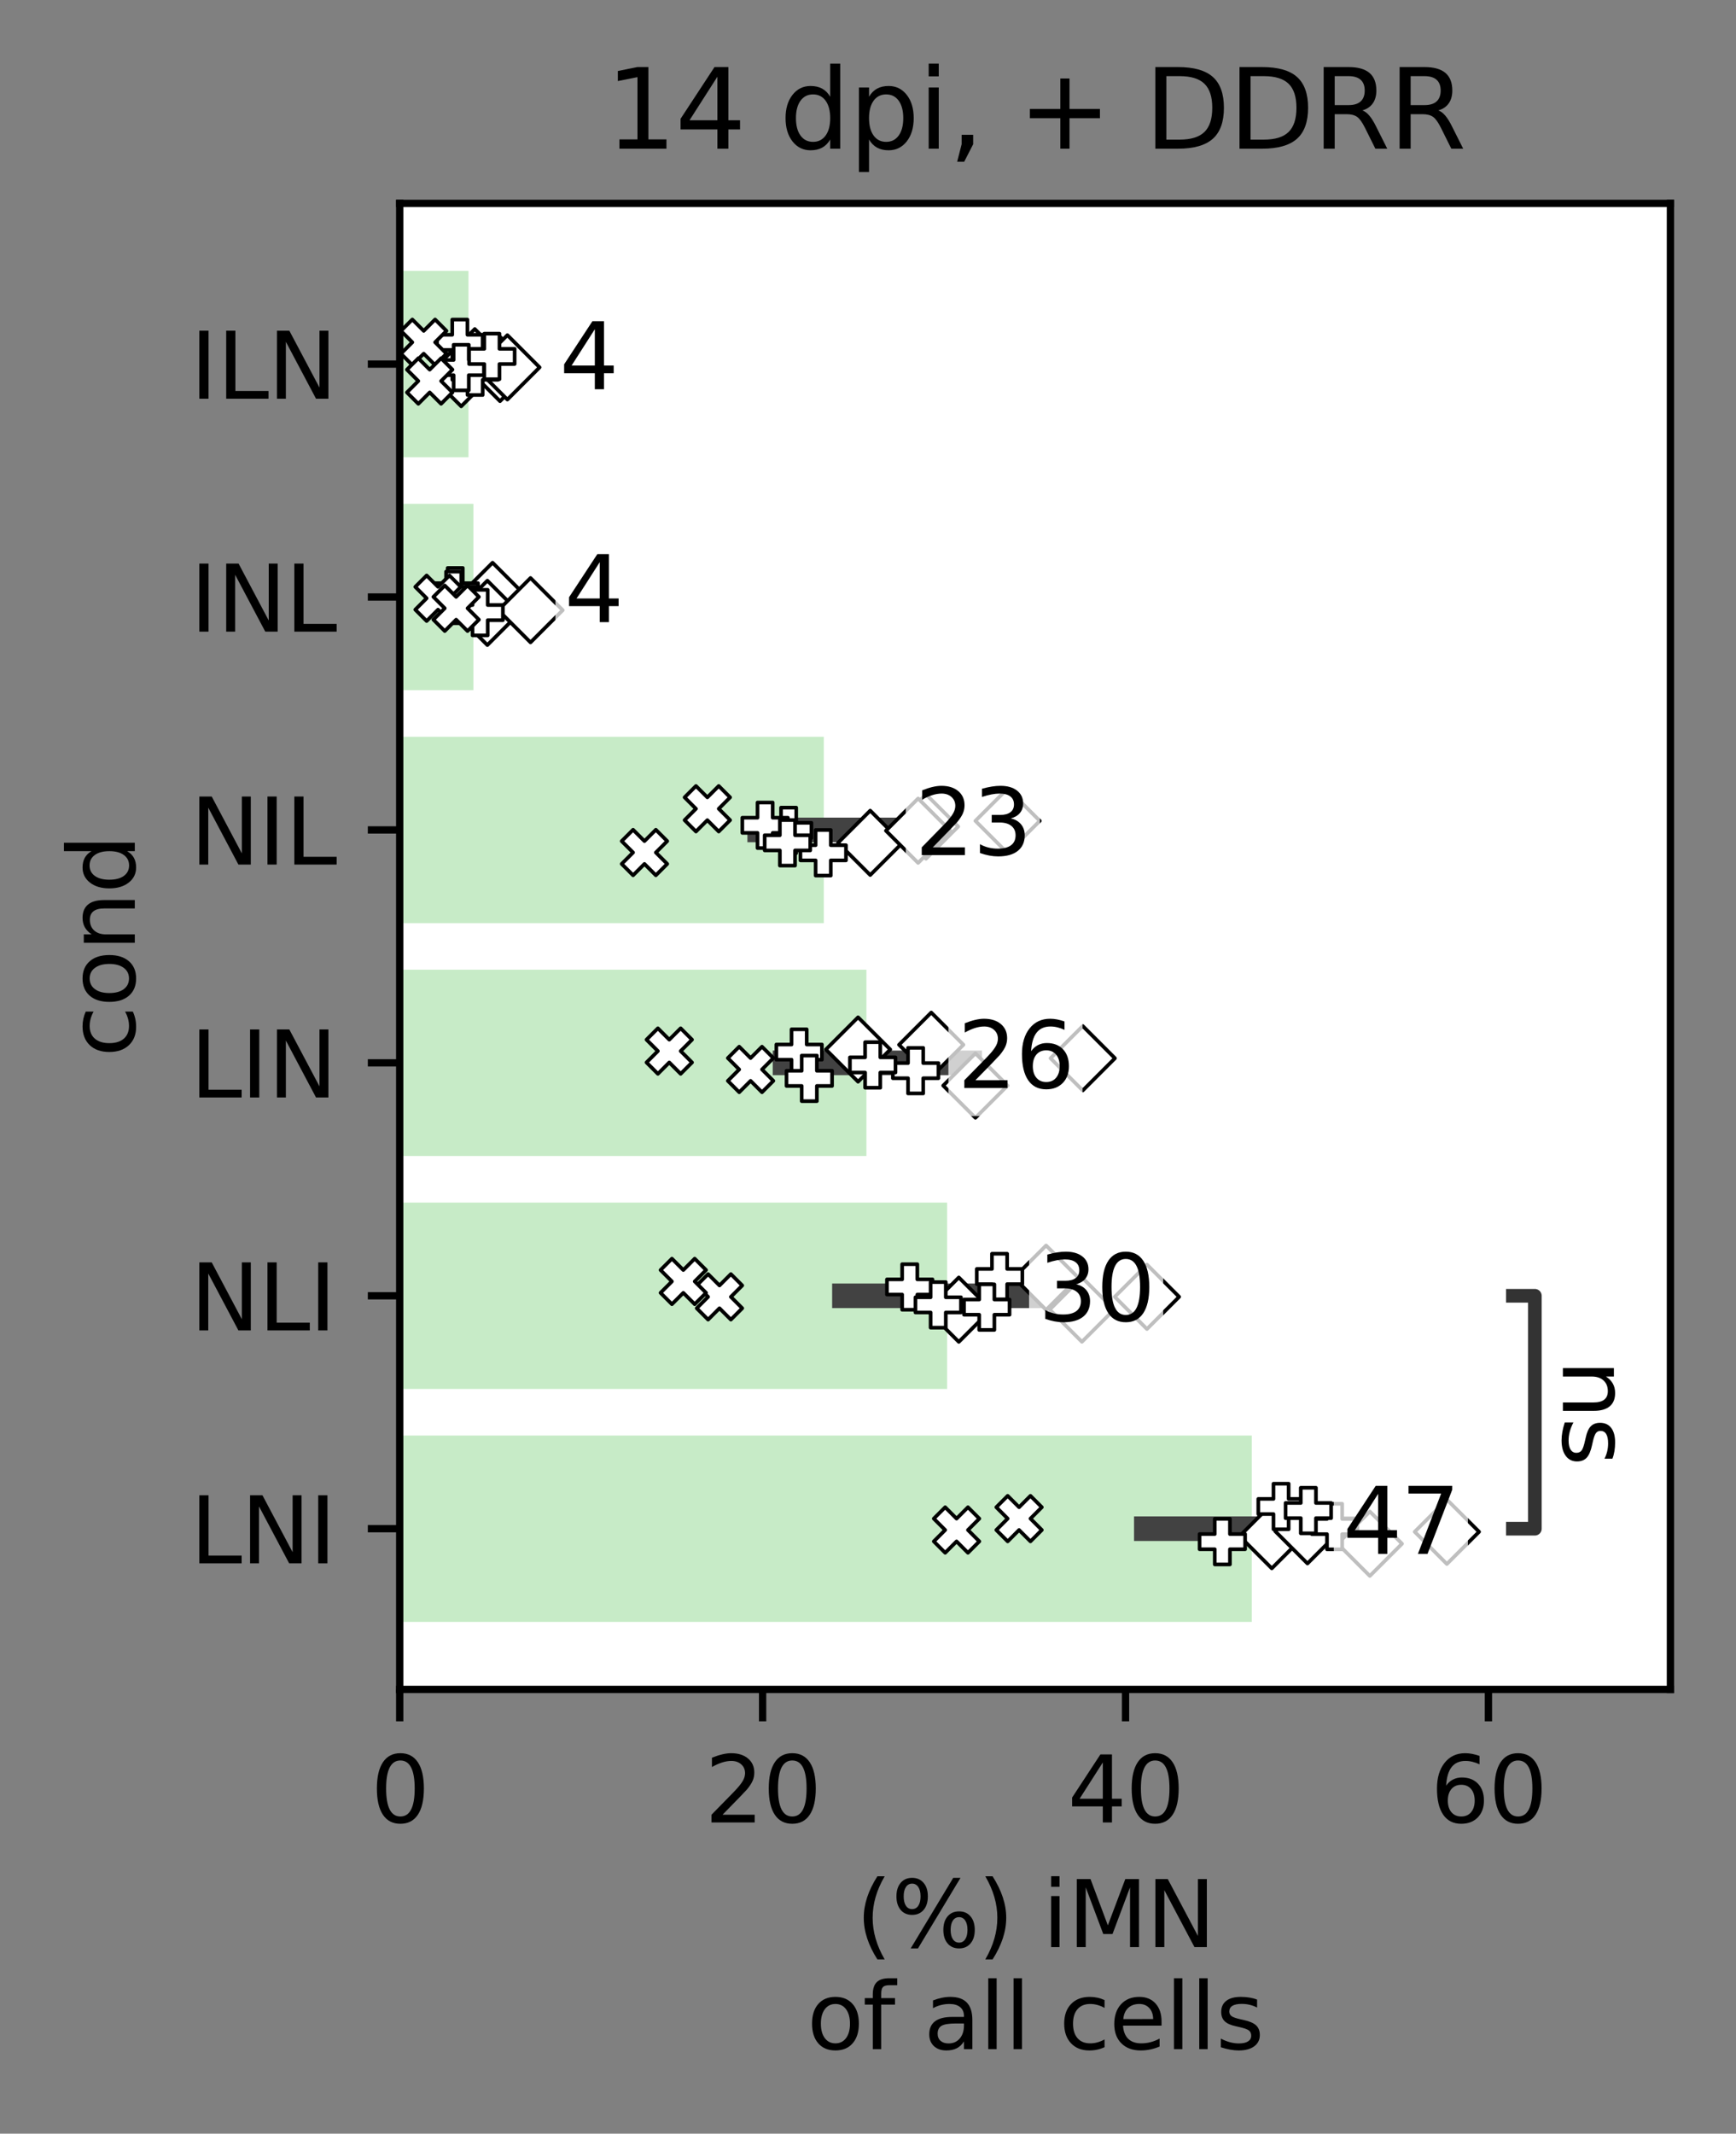 <?xml version="1.0" encoding="utf-8" standalone="no"?>
<!DOCTYPE svg PUBLIC "-//W3C//DTD SVG 1.1//EN"
  "http://www.w3.org/Graphics/SVG/1.1/DTD/svg11.dtd">
<svg xmlns:xlink="http://www.w3.org/1999/xlink" width="190.581pt" height="234.152pt" viewBox="0 0 190.581 234.152" xmlns="http://www.w3.org/2000/svg" version="1.1">
 <rect x="0" y="0" width="190.581" height="234.152" fill="#808080" stroke="none"/>
 <defs>
  <style type="text/css">*{stroke-linejoin: round; stroke-linecap: butt}</style>
 </defs>
 <g id="figure_1">
  <g id="patch_1">
   <path d="M 0 234.152 
L 190.581 234.152 
L 190.581 -0 
L 0 -0 
L 0 234.152 
z
" style="fill: none"/>
  </g>
  <g id="axes_1">
   <g id="patch_2">
    <path d="M 43.881 185.398 
L 183.381 185.398 
L 183.381 22.318 
L 43.881 22.318 
z
" style="fill: #ffffff"/>
   </g>
   <g id="patch_3">
    <path d="M 43.881 29.731 
L 51.431 29.731 
L 51.431 50.18 
L 43.881 50.18 
z
" clip-path="url(#p8863683f65)" style="fill: #45ba45; opacity: 0.3"/>
   </g>
   <g id="patch_4">
    <path d="M 43.881 55.292 
L 51.971 55.292 
L 51.971 75.741 
L 43.881 75.741 
z
" clip-path="url(#p8863683f65)" style="fill: #45ba45; opacity: 0.3"/>
   </g>
   <g id="patch_5">
    <path d="M 43.881 80.853 
L 90.44 80.853 
L 90.44 101.302 
L 43.881 101.302 
z
" clip-path="url(#p8863683f65)" style="fill: #45ba45; opacity: 0.3"/>
   </g>
   <g id="patch_6">
    <path d="M 43.881 106.414 
L 95.116 106.414 
L 95.116 126.863 
L 43.881 126.863 
z
" clip-path="url(#p8863683f65)" style="fill: #45ba45; opacity: 0.3"/>
   </g>
   <g id="patch_7">
    <path d="M 43.881 131.975 
L 103.973 131.975 
L 103.973 152.424 
L 43.881 152.424 
z
" clip-path="url(#p8863683f65)" style="fill: #45ba45; opacity: 0.3"/>
   </g>
   <g id="patch_8">
    <path d="M 43.881 157.536 
L 137.425 157.536 
L 137.425 177.985 
L 43.881 177.985 
z
" clip-path="url(#p8863683f65)" style="fill: #45ba45; opacity: 0.3"/>
   </g>
   <g id="matplotlib.axis_1">
    <g id="xtick_1">
     <g id="line2d_1">
      <defs>
       <path id="m44ce7d579f" d="M 0 0 
L 0 3.5 
" style="stroke: #000000; stroke-width: 0.8"/>
      </defs>
      <g>
       <use xlink:href="#m44ce7d579f" x="43.881" y="185.398" style="stroke: #000000; stroke-width: 0.8"/>
      </g>
     </g>
     <g id="text_1">
      <!-- 0 -->
      <g transform="translate(40.7 199.997)scale(0.1 -0.1)">
       <defs>
        <path id="DejaVuSans-30" d="M 2034 4250 
Q 1547 4250 1301 3770 
Q 1056 3291 1056 2328 
Q 1056 1369 1301 889 
Q 1547 409 2034 409 
Q 2525 409 2770 889 
Q 3016 1369 3016 2328 
Q 3016 3291 2770 3770 
Q 2525 4250 2034 4250 
z
M 2034 4750 
Q 2819 4750 3233 4129 
Q 3647 3509 3647 2328 
Q 3647 1150 3233 529 
Q 2819 -91 2034 -91 
Q 1250 -91 836 529 
Q 422 1150 422 2328 
Q 422 3509 836 4129 
Q 1250 4750 2034 4750 
z
" transform="scale(0.016)"/>
       </defs>
       <use xlink:href="#DejaVuSans-30"/>
      </g>
     </g>
    </g>
    <g id="xtick_2">
     <g id="line2d_2">
      <g>
       <use xlink:href="#m44ce7d579f" x="83.721" y="185.398" style="stroke: #000000; stroke-width: 0.8"/>
      </g>
     </g>
     <g id="text_2">
      <!-- 20 -->
      <g transform="translate(77.359 199.997)scale(0.1 -0.1)">
       <defs>
        <path id="DejaVuSans-32" d="M 1228 531 
L 3431 531 
L 3431 0 
L 469 0 
L 469 531 
Q 828 903 1448 1529 
Q 2069 2156 2228 2338 
Q 2531 2678 2651 2914 
Q 2772 3150 2772 3378 
Q 2772 3750 2511 3984 
Q 2250 4219 1831 4219 
Q 1534 4219 1204 4116 
Q 875 4013 500 3803 
L 500 4441 
Q 881 4594 1212 4672 
Q 1544 4750 1819 4750 
Q 2544 4750 2975 4387 
Q 3406 4025 3406 3419 
Q 3406 3131 3298 2873 
Q 3191 2616 2906 2266 
Q 2828 2175 2409 1742 
Q 1991 1309 1228 531 
z
" transform="scale(0.016)"/>
       </defs>
       <use xlink:href="#DejaVuSans-32"/>
       <use xlink:href="#DejaVuSans-30" x="63.623"/>
      </g>
     </g>
    </g>
    <g id="xtick_3">
     <g id="line2d_3">
      <g>
       <use xlink:href="#m44ce7d579f" x="123.562" y="185.398" style="stroke: #000000; stroke-width: 0.8"/>
      </g>
     </g>
     <g id="text_3">
      <!-- 40 -->
      <g transform="translate(117.199 199.997)scale(0.1 -0.1)">
       <defs>
        <path id="DejaVuSans-34" d="M 2419 4116 
L 825 1625 
L 2419 1625 
L 2419 4116 
z
M 2253 4666 
L 3047 4666 
L 3047 1625 
L 3713 1625 
L 3713 1100 
L 3047 1100 
L 3047 0 
L 2419 0 
L 2419 1100 
L 313 1100 
L 313 1709 
L 2253 4666 
z
" transform="scale(0.016)"/>
       </defs>
       <use xlink:href="#DejaVuSans-34"/>
       <use xlink:href="#DejaVuSans-30" x="63.623"/>
      </g>
     </g>
    </g>
    <g id="xtick_4">
     <g id="line2d_4">
      <g>
       <use xlink:href="#m44ce7d579f" x="163.402" y="185.398" style="stroke: #000000; stroke-width: 0.8"/>
      </g>
     </g>
     <g id="text_4">
      <!-- 60 -->
      <g transform="translate(157.039 199.997)scale(0.1 -0.1)">
       <defs>
        <path id="DejaVuSans-36" d="M 2113 2584 
Q 1688 2584 1439 2293 
Q 1191 2003 1191 1497 
Q 1191 994 1439 701 
Q 1688 409 2113 409 
Q 2538 409 2786 701 
Q 3034 994 3034 1497 
Q 3034 2003 2786 2293 
Q 2538 2584 2113 2584 
z
M 3366 4563 
L 3366 3988 
Q 3128 4100 2886 4159 
Q 2644 4219 2406 4219 
Q 1781 4219 1451 3797 
Q 1122 3375 1075 2522 
Q 1259 2794 1537 2939 
Q 1816 3084 2150 3084 
Q 2853 3084 3261 2657 
Q 3669 2231 3669 1497 
Q 3669 778 3244 343 
Q 2819 -91 2113 -91 
Q 1303 -91 875 529 
Q 447 1150 447 2328 
Q 447 3434 972 4092 
Q 1497 4750 2381 4750 
Q 2619 4750 2861 4703 
Q 3103 4656 3366 4563 
z
" transform="scale(0.016)"/>
       </defs>
       <use xlink:href="#DejaVuSans-36"/>
       <use xlink:href="#DejaVuSans-30" x="63.623"/>
      </g>
     </g>
    </g>
    <g id="text_5">
     <!-- (%) iMN -->
     <g transform="translate(93.946 213.675)scale(0.1 -0.1)">
      <defs>
       <path id="DejaVuSans-28" d="M 1984 4856 
Q 1566 4138 1362 3434 
Q 1159 2731 1159 2009 
Q 1159 1288 1364 580 
Q 1569 -128 1984 -844 
L 1484 -844 
Q 1016 -109 783 600 
Q 550 1309 550 2009 
Q 550 2706 781 3412 
Q 1013 4119 1484 4856 
L 1984 4856 
z
" transform="scale(0.016)"/>
       <path id="DejaVuSans-25" d="M 4653 2053 
Q 4381 2053 4226 1822 
Q 4072 1591 4072 1178 
Q 4072 772 4226 539 
Q 4381 306 4653 306 
Q 4919 306 5073 539 
Q 5228 772 5228 1178 
Q 5228 1588 5073 1820 
Q 4919 2053 4653 2053 
z
M 4653 2450 
Q 5147 2450 5437 2106 
Q 5728 1763 5728 1178 
Q 5728 594 5436 251 
Q 5144 -91 4653 -91 
Q 4153 -91 3862 251 
Q 3572 594 3572 1178 
Q 3572 1766 3864 2108 
Q 4156 2450 4653 2450 
z
M 1428 4353 
Q 1159 4353 1004 4120 
Q 850 3888 850 3481 
Q 850 3069 1003 2837 
Q 1156 2606 1428 2606 
Q 1700 2606 1854 2837 
Q 2009 3069 2009 3481 
Q 2009 3884 1853 4118 
Q 1697 4353 1428 4353 
z
M 4250 4750 
L 4750 4750 
L 1831 -91 
L 1331 -91 
L 4250 4750 
z
M 1428 4750 
Q 1922 4750 2215 4408 
Q 2509 4066 2509 3481 
Q 2509 2891 2217 2550 
Q 1925 2209 1428 2209 
Q 931 2209 642 2551 
Q 353 2894 353 3481 
Q 353 4063 643 4406 
Q 934 4750 1428 4750 
z
" transform="scale(0.016)"/>
       <path id="DejaVuSans-29" d="M 513 4856 
L 1013 4856 
Q 1481 4119 1714 3412 
Q 1947 2706 1947 2009 
Q 1947 1309 1714 600 
Q 1481 -109 1013 -844 
L 513 -844 
Q 928 -128 1133 580 
Q 1338 1288 1338 2009 
Q 1338 2731 1133 3434 
Q 928 4138 513 4856 
z
" transform="scale(0.016)"/>
       <path id="DejaVuSans-20" transform="scale(0.016)"/>
       <path id="DejaVuSans-69" d="M 603 3500 
L 1178 3500 
L 1178 0 
L 603 0 
L 603 3500 
z
M 603 4863 
L 1178 4863 
L 1178 4134 
L 603 4134 
L 603 4863 
z
" transform="scale(0.016)"/>
       <path id="DejaVuSans-4d" d="M 628 4666 
L 1569 4666 
L 2759 1491 
L 3956 4666 
L 4897 4666 
L 4897 0 
L 4281 0 
L 4281 4097 
L 3078 897 
L 2444 897 
L 1241 4097 
L 1241 0 
L 628 0 
L 628 4666 
z
" transform="scale(0.016)"/>
       <path id="DejaVuSans-4e" d="M 628 4666 
L 1478 4666 
L 3547 763 
L 3547 4666 
L 4159 4666 
L 4159 0 
L 3309 0 
L 1241 3903 
L 1241 0 
L 628 0 
L 628 4666 
z
" transform="scale(0.016)"/>
      </defs>
      <use xlink:href="#DejaVuSans-28"/>
      <use xlink:href="#DejaVuSans-25" x="39.014"/>
      <use xlink:href="#DejaVuSans-29" x="134.033"/>
      <use xlink:href="#DejaVuSans-20" x="173.047"/>
      <use xlink:href="#DejaVuSans-69" x="204.834"/>
      <use xlink:href="#DejaVuSans-4d" x="232.617"/>
      <use xlink:href="#DejaVuSans-4e" x="318.896"/>
     </g>
     <!-- of all cells -->
     <g transform="translate(88.583 224.873)scale(0.1 -0.1)">
      <defs>
       <path id="DejaVuSans-6f" d="M 1959 3097 
Q 1497 3097 1228 2736 
Q 959 2375 959 1747 
Q 959 1119 1226 758 
Q 1494 397 1959 397 
Q 2419 397 2687 759 
Q 2956 1122 2956 1747 
Q 2956 2369 2687 2733 
Q 2419 3097 1959 3097 
z
M 1959 3584 
Q 2709 3584 3137 3096 
Q 3566 2609 3566 1747 
Q 3566 888 3137 398 
Q 2709 -91 1959 -91 
Q 1206 -91 779 398 
Q 353 888 353 1747 
Q 353 2609 779 3096 
Q 1206 3584 1959 3584 
z
" transform="scale(0.016)"/>
       <path id="DejaVuSans-66" d="M 2375 4863 
L 2375 4384 
L 1825 4384 
Q 1516 4384 1395 4259 
Q 1275 4134 1275 3809 
L 1275 3500 
L 2222 3500 
L 2222 3053 
L 1275 3053 
L 1275 0 
L 697 0 
L 697 3053 
L 147 3053 
L 147 3500 
L 697 3500 
L 697 3744 
Q 697 4328 969 4595 
Q 1241 4863 1831 4863 
L 2375 4863 
z
" transform="scale(0.016)"/>
       <path id="DejaVuSans-61" d="M 2194 1759 
Q 1497 1759 1228 1600 
Q 959 1441 959 1056 
Q 959 750 1161 570 
Q 1363 391 1709 391 
Q 2188 391 2477 730 
Q 2766 1069 2766 1631 
L 2766 1759 
L 2194 1759 
z
M 3341 1997 
L 3341 0 
L 2766 0 
L 2766 531 
Q 2569 213 2275 61 
Q 1981 -91 1556 -91 
Q 1019 -91 701 211 
Q 384 513 384 1019 
Q 384 1609 779 1909 
Q 1175 2209 1959 2209 
L 2766 2209 
L 2766 2266 
Q 2766 2663 2505 2880 
Q 2244 3097 1772 3097 
Q 1472 3097 1187 3025 
Q 903 2953 641 2809 
L 641 3341 
Q 956 3463 1253 3523 
Q 1550 3584 1831 3584 
Q 2591 3584 2966 3190 
Q 3341 2797 3341 1997 
z
" transform="scale(0.016)"/>
       <path id="DejaVuSans-6c" d="M 603 4863 
L 1178 4863 
L 1178 0 
L 603 0 
L 603 4863 
z
" transform="scale(0.016)"/>
       <path id="DejaVuSans-63" d="M 3122 3366 
L 3122 2828 
Q 2878 2963 2633 3030 
Q 2388 3097 2138 3097 
Q 1578 3097 1268 2742 
Q 959 2388 959 1747 
Q 959 1106 1268 751 
Q 1578 397 2138 397 
Q 2388 397 2633 464 
Q 2878 531 3122 666 
L 3122 134 
Q 2881 22 2623 -34 
Q 2366 -91 2075 -91 
Q 1284 -91 818 406 
Q 353 903 353 1747 
Q 353 2603 823 3093 
Q 1294 3584 2113 3584 
Q 2378 3584 2631 3529 
Q 2884 3475 3122 3366 
z
" transform="scale(0.016)"/>
       <path id="DejaVuSans-65" d="M 3597 1894 
L 3597 1613 
L 953 1613 
Q 991 1019 1311 708 
Q 1631 397 2203 397 
Q 2534 397 2845 478 
Q 3156 559 3463 722 
L 3463 178 
Q 3153 47 2828 -22 
Q 2503 -91 2169 -91 
Q 1331 -91 842 396 
Q 353 884 353 1716 
Q 353 2575 817 3079 
Q 1281 3584 2069 3584 
Q 2775 3584 3186 3129 
Q 3597 2675 3597 1894 
z
M 3022 2063 
Q 3016 2534 2758 2815 
Q 2500 3097 2075 3097 
Q 1594 3097 1305 2825 
Q 1016 2553 972 2059 
L 3022 2063 
z
" transform="scale(0.016)"/>
       <path id="DejaVuSans-73" d="M 2834 3397 
L 2834 2853 
Q 2591 2978 2328 3040 
Q 2066 3103 1784 3103 
Q 1356 3103 1142 2972 
Q 928 2841 928 2578 
Q 928 2378 1081 2264 
Q 1234 2150 1697 2047 
L 1894 2003 
Q 2506 1872 2764 1633 
Q 3022 1394 3022 966 
Q 3022 478 2636 193 
Q 2250 -91 1575 -91 
Q 1294 -91 989 -36 
Q 684 19 347 128 
L 347 722 
Q 666 556 975 473 
Q 1284 391 1588 391 
Q 1994 391 2212 530 
Q 2431 669 2431 922 
Q 2431 1156 2273 1281 
Q 2116 1406 1581 1522 
L 1381 1569 
Q 847 1681 609 1914 
Q 372 2147 372 2553 
Q 372 3047 722 3315 
Q 1072 3584 1716 3584 
Q 2034 3584 2315 3537 
Q 2597 3491 2834 3397 
z
" transform="scale(0.016)"/>
      </defs>
      <use xlink:href="#DejaVuSans-6f"/>
      <use xlink:href="#DejaVuSans-66" x="61.182"/>
      <use xlink:href="#DejaVuSans-20" x="96.387"/>
      <use xlink:href="#DejaVuSans-61" x="128.174"/>
      <use xlink:href="#DejaVuSans-6c" x="189.453"/>
      <use xlink:href="#DejaVuSans-6c" x="217.236"/>
      <use xlink:href="#DejaVuSans-20" x="245.02"/>
      <use xlink:href="#DejaVuSans-63" x="276.807"/>
      <use xlink:href="#DejaVuSans-65" x="331.787"/>
      <use xlink:href="#DejaVuSans-6c" x="393.311"/>
      <use xlink:href="#DejaVuSans-6c" x="421.094"/>
      <use xlink:href="#DejaVuSans-73" x="448.877"/>
     </g>
    </g>
   </g>
   <g id="matplotlib.axis_2">
    <g id="ytick_1">
     <g id="line2d_5">
      <defs>
       <path id="m31a8213f5f" d="M 0 0 
L -3.5 0 
" style="stroke: #000000; stroke-width: 0.8"/>
      </defs>
      <g>
       <use xlink:href="#m31a8213f5f" x="43.881" y="39.955" style="stroke: #000000; stroke-width: 0.8"/>
      </g>
     </g>
     <g id="text_6">
      <!-- ILN -->
      <g transform="translate(20.878 43.755)scale(0.1 -0.1)">
       <defs>
        <path id="DejaVuSans-49" d="M 628 4666 
L 1259 4666 
L 1259 0 
L 628 0 
L 628 4666 
z
" transform="scale(0.016)"/>
        <path id="DejaVuSans-4c" d="M 628 4666 
L 1259 4666 
L 1259 531 
L 3531 531 
L 3531 0 
L 628 0 
L 628 4666 
z
" transform="scale(0.016)"/>
       </defs>
       <use xlink:href="#DejaVuSans-49"/>
       <use xlink:href="#DejaVuSans-4c" x="29.492"/>
       <use xlink:href="#DejaVuSans-4e" x="85.205"/>
      </g>
     </g>
    </g>
    <g id="ytick_2">
     <g id="line2d_6">
      <g>
       <use xlink:href="#m31a8213f5f" x="43.881" y="65.516" style="stroke: #000000; stroke-width: 0.8"/>
      </g>
     </g>
     <g id="text_7">
      <!-- INL -->
      <g transform="translate(20.878 69.316)scale(0.1 -0.1)">
       <use xlink:href="#DejaVuSans-49"/>
       <use xlink:href="#DejaVuSans-4e" x="29.492"/>
       <use xlink:href="#DejaVuSans-4c" x="104.297"/>
      </g>
     </g>
    </g>
    <g id="ytick_3">
     <g id="line2d_7">
      <g>
       <use xlink:href="#m31a8213f5f" x="43.881" y="91.078" style="stroke: #000000; stroke-width: 0.8"/>
      </g>
     </g>
     <g id="text_8">
      <!-- NIL -->
      <g transform="translate(20.878 94.877)scale(0.1 -0.1)">
       <use xlink:href="#DejaVuSans-4e"/>
       <use xlink:href="#DejaVuSans-49" x="74.805"/>
       <use xlink:href="#DejaVuSans-4c" x="104.297"/>
      </g>
     </g>
    </g>
    <g id="ytick_4">
     <g id="line2d_8">
      <g>
       <use xlink:href="#m31a8213f5f" x="43.881" y="116.639" style="stroke: #000000; stroke-width: 0.8"/>
      </g>
     </g>
     <g id="text_9">
      <!-- LIN -->
      <g transform="translate(20.878 120.438)scale(0.1 -0.1)">
       <use xlink:href="#DejaVuSans-4c"/>
       <use xlink:href="#DejaVuSans-49" x="55.713"/>
       <use xlink:href="#DejaVuSans-4e" x="85.205"/>
      </g>
     </g>
    </g>
    <g id="ytick_5">
     <g id="line2d_9">
      <g>
       <use xlink:href="#m31a8213f5f" x="43.881" y="142.2" style="stroke: #000000; stroke-width: 0.8"/>
      </g>
     </g>
     <g id="text_10">
      <!-- NLI -->
      <g transform="translate(20.878 145.999)scale(0.1 -0.1)">
       <use xlink:href="#DejaVuSans-4e"/>
       <use xlink:href="#DejaVuSans-4c" x="74.805"/>
       <use xlink:href="#DejaVuSans-49" x="130.518"/>
      </g>
     </g>
    </g>
    <g id="ytick_6">
     <g id="line2d_10">
      <g>
       <use xlink:href="#m31a8213f5f" x="43.881" y="167.761" style="stroke: #000000; stroke-width: 0.8"/>
      </g>
     </g>
     <g id="text_11">
      <!-- LNI -->
      <g transform="translate(20.878 171.56)scale(0.1 -0.1)">
       <use xlink:href="#DejaVuSans-4c"/>
       <use xlink:href="#DejaVuSans-4e" x="55.713"/>
       <use xlink:href="#DejaVuSans-49" x="130.518"/>
      </g>
     </g>
    </g>
    <g id="text_12">
     <!-- cond -->
     <g transform="translate(14.798 116.01)rotate(-90)scale(0.1 -0.1)">
      <defs>
       <path id="DejaVuSans-6e" d="M 3513 2113 
L 3513 0 
L 2938 0 
L 2938 2094 
Q 2938 2591 2744 2837 
Q 2550 3084 2163 3084 
Q 1697 3084 1428 2787 
Q 1159 2491 1159 1978 
L 1159 0 
L 581 0 
L 581 3500 
L 1159 3500 
L 1159 2956 
Q 1366 3272 1645 3428 
Q 1925 3584 2291 3584 
Q 2894 3584 3203 3211 
Q 3513 2838 3513 2113 
z
" transform="scale(0.016)"/>
       <path id="DejaVuSans-64" d="M 2906 2969 
L 2906 4863 
L 3481 4863 
L 3481 0 
L 2906 0 
L 2906 525 
Q 2725 213 2448 61 
Q 2172 -91 1784 -91 
Q 1150 -91 751 415 
Q 353 922 353 1747 
Q 353 2572 751 3078 
Q 1150 3584 1784 3584 
Q 2172 3584 2448 3432 
Q 2725 3281 2906 2969 
z
M 947 1747 
Q 947 1113 1208 752 
Q 1469 391 1925 391 
Q 2381 391 2643 752 
Q 2906 1113 2906 1747 
Q 2906 2381 2643 2742 
Q 2381 3103 1925 3103 
Q 1469 3103 1208 2742 
Q 947 2381 947 1747 
z
" transform="scale(0.016)"/>
      </defs>
      <use xlink:href="#DejaVuSans-63"/>
      <use xlink:href="#DejaVuSans-6f" x="54.98"/>
      <use xlink:href="#DejaVuSans-6e" x="116.162"/>
      <use xlink:href="#DejaVuSans-64" x="179.541"/>
     </g>
    </g>
   </g>
   <g id="line2d_11">
    <path d="M 49.513 39.955 
L 54.115 39.955 
" clip-path="url(#p8863683f65)" style="fill: none; stroke: #424242; stroke-width: 2.7; stroke-linecap: square"/>
   </g>
   <g id="line2d_12">
    <path d="M 50.211 65.516 
L 54.749 65.516 
" clip-path="url(#p8863683f65)" style="fill: none; stroke: #424242; stroke-width: 2.7; stroke-linecap: square"/>
   </g>
   <g id="line2d_13">
    <path d="M 83.403 91.078 
L 99.957 91.078 
" clip-path="url(#p8863683f65)" style="fill: none; stroke: #424242; stroke-width: 2.7; stroke-linecap: square"/>
   </g>
   <g id="line2d_14">
    <path d="M 86.181 116.639 
L 106.453 116.639 
" clip-path="url(#p8863683f65)" style="fill: none; stroke: #424242; stroke-width: 2.7; stroke-linecap: square"/>
   </g>
   <g id="line2d_15">
    <path d="M 92.704 142.2 
L 115.344 142.2 
" clip-path="url(#p8863683f65)" style="fill: none; stroke: #424242; stroke-width: 2.7; stroke-linecap: square"/>
   </g>
   <g id="line2d_16">
    <path d="M 125.847 167.761 
L 150.541 167.761 
" clip-path="url(#p8863683f65)" style="fill: none; stroke: #424242; stroke-width: 2.7; stroke-linecap: square"/>
   </g>
   <g id="line2d_17">
    <path d="M 166.084 142.2 
L 168.498 142.2 
L 168.498 167.761 
L 166.084 167.761 
" clip-path="url(#p8863683f65)" style="fill: none; stroke: #333333; stroke-width: 1.5; stroke-linecap: square"/>
   </g>
   <g id="patch_9">
    <path d="M 43.881 185.398 
L 43.881 22.318 
" style="fill: none; stroke: #000000; stroke-width: 0.8; stroke-linejoin: miter; stroke-linecap: square"/>
   </g>
   <g id="patch_10">
    <path d="M 183.381 185.398 
L 183.381 22.318 
" style="fill: none; stroke: #000000; stroke-width: 0.8; stroke-linejoin: miter; stroke-linecap: square"/>
   </g>
   <g id="patch_11">
    <path d="M 43.881 185.398 
L 183.381 185.398 
" style="fill: none; stroke: #000000; stroke-width: 0.8; stroke-linejoin: miter; stroke-linecap: square"/>
   </g>
   <g id="patch_12">
    <path d="M 43.881 22.318 
L 183.381 22.318 
" style="fill: none; stroke: #000000; stroke-width: 0.8; stroke-linejoin: miter; stroke-linecap: square"/>
   </g>
   <g id="PathCollection_1">
    <path d="M 0 236.652 
C 0.663 236.652 1.299 236.389 1.768 235.92 
C 2.237 235.451 2.5 234.815 2.5 234.152 
C 2.5 233.489 2.237 232.853 1.768 232.384 
C 1.299 231.916 0.663 231.652 0 231.652 
C -0.663 231.652 -1.299 231.916 -1.768 232.384 
C -2.237 232.853 -2.5 233.489 -2.5 234.152 
C -2.5 234.815 -2.237 235.451 -1.768 235.92 
C -1.299 236.389 -0.663 236.652 0 236.652 
" clip-path="url(#p8863683f65)" style="fill: none; stroke: #000000; stroke-width: 0.4"/>
   </g>
   <g id="PathCollection_2">
    <path d="M 0 236.652 
C 0.663 236.652 1.299 236.389 1.768 235.92 
C 2.237 235.451 2.5 234.815 2.5 234.152 
C 2.5 233.489 2.237 232.853 1.768 232.384 
C 1.299 231.916 0.663 231.652 0 231.652 
C -0.663 231.652 -1.299 231.916 -1.768 232.384 
C -2.237 232.853 -2.5 233.489 -2.5 234.152 
C -2.5 234.815 -2.237 235.451 -1.768 235.92 
C -1.299 236.389 -0.663 236.652 0 236.652 
" clip-path="url(#p8863683f65)" style="fill: none; stroke: #000000; stroke-width: 0.4"/>
   </g>
   <g id="PathCollection_3">
    <path d="M 0 236.652 
C 0.663 236.652 1.299 236.389 1.768 235.92 
C 2.237 235.451 2.5 234.815 2.5 234.152 
C 2.5 233.489 2.237 232.853 1.768 232.384 
C 1.299 231.916 0.663 231.652 0 231.652 
C -0.663 231.652 -1.299 231.916 -1.768 232.384 
C -2.237 232.853 -2.5 233.489 -2.5 234.152 
C -2.5 234.815 -2.237 235.451 -1.768 235.92 
C -1.299 236.389 -0.663 236.652 0 236.652 
" clip-path="url(#p8863683f65)" style="fill: none; stroke: #000000; stroke-width: 0.4"/>
   </g>
   <g id="PathCollection_4">
    <path d="M 0 236.652 
C 0.663 236.652 1.299 236.389 1.768 235.92 
C 2.237 235.451 2.5 234.815 2.5 234.152 
C 2.5 233.489 2.237 232.853 1.768 232.384 
C 1.299 231.916 0.663 231.652 0 231.652 
C -0.663 231.652 -1.299 231.916 -1.768 232.384 
C -2.237 232.853 -2.5 233.489 -2.5 234.152 
C -2.5 234.815 -2.237 235.451 -1.768 235.92 
C -1.299 236.389 -0.663 236.652 0 236.652 
" clip-path="url(#p8863683f65)" style="fill: none; stroke: #000000; stroke-width: 0.4"/>
   </g>
   <g id="PathCollection_5">
    <path d="M 0 236.652 
C 0.663 236.652 1.299 236.389 1.768 235.92 
C 2.237 235.451 2.5 234.815 2.5 234.152 
C 2.5 233.489 2.237 232.853 1.768 232.384 
C 1.299 231.916 0.663 231.652 0 231.652 
C -0.663 231.652 -1.299 231.916 -1.768 232.384 
C -2.237 232.853 -2.5 233.489 -2.5 234.152 
C -2.5 234.815 -2.237 235.451 -1.768 235.92 
C -1.299 236.389 -0.663 236.652 0 236.652 
" clip-path="url(#p8863683f65)" style="fill: none; stroke: #000000; stroke-width: 0.4"/>
   </g>
   <g id="PathCollection_6">
    <path d="M 0 236.652 
C 0.663 236.652 1.299 236.389 1.768 235.92 
C 2.237 235.451 2.5 234.815 2.5 234.152 
C 2.5 233.489 2.237 232.853 1.768 232.384 
C 1.299 231.916 0.663 231.652 0 231.652 
C -0.663 231.652 -1.299 231.916 -1.768 232.384 
C -2.237 232.853 -2.5 233.489 -2.5 234.152 
C -2.5 234.815 -2.237 235.451 -1.768 235.92 
C -1.299 236.389 -0.663 236.652 0 236.652 
" clip-path="url(#p8863683f65)" style="fill: none; stroke: #000000; stroke-width: 0.4"/>
   </g>
   <g id="PathCollection_7">
    <path d="M 2.5 235.152 
L 2.5 231.652 
L -1 231.652 
" clip-path="url(#p8863683f65)" style="fill: none; stroke: #000000; stroke-width: 0.4"/>
   </g>
   <g id="PathCollection_8">
    <path d="M 2.5 235.152 
L 2.5 231.652 
L -1 231.652 
" clip-path="url(#p8863683f65)" style="fill: none; stroke: #000000; stroke-width: 0.4"/>
   </g>
   <g id="PathCollection_9">
    <path d="M 2.5 235.152 
L 2.5 231.652 
L -1 231.652 
" clip-path="url(#p8863683f65)" style="fill: none; stroke: #000000; stroke-width: 0.4"/>
   </g>
   <g id="PathCollection_10">
    <path d="M 2.5 235.152 
L 2.5 231.652 
L -1 231.652 
" clip-path="url(#p8863683f65)" style="fill: none; stroke: #000000; stroke-width: 0.4"/>
   </g>
   <g id="PathCollection_11">
    <path d="M 2.5 235.152 
L 2.5 231.652 
L -1 231.652 
" clip-path="url(#p8863683f65)" style="fill: none; stroke: #000000; stroke-width: 0.4"/>
   </g>
   <g id="PathCollection_12">
    <path d="M 2.5 235.152 
L 2.5 231.652 
L -1 231.652 
" clip-path="url(#p8863683f65)" style="fill: none; stroke: #000000; stroke-width: 0.4"/>
   </g>
   <g id="PathCollection_13">
    <path d="M 0 231.652 
L -1 233.652 
M 1.75 235.152 
L 0 231.652 
" clip-path="url(#p8863683f65)" style="fill: none; stroke: #000000; stroke-width: 0.4"/>
   </g>
   <g id="PathCollection_14">
    <path d="M 0 231.652 
L -1 233.652 
M 1.75 235.152 
L 0 231.652 
" clip-path="url(#p8863683f65)" style="fill: none; stroke: #000000; stroke-width: 0.4"/>
   </g>
   <g id="PathCollection_15">
    <path d="M 0 231.652 
L -1 233.652 
M 1.75 235.152 
L 0 231.652 
" clip-path="url(#p8863683f65)" style="fill: none; stroke: #000000; stroke-width: 0.4"/>
   </g>
   <g id="PathCollection_16">
    <path d="M 0 231.652 
L -1 233.652 
M 1.75 235.152 
L 0 231.652 
" clip-path="url(#p8863683f65)" style="fill: none; stroke: #000000; stroke-width: 0.4"/>
   </g>
   <g id="PathCollection_17">
    <path d="M 0 231.652 
L -1 233.652 
M 1.75 235.152 
L 0 231.652 
" clip-path="url(#p8863683f65)" style="fill: none; stroke: #000000; stroke-width: 0.4"/>
   </g>
   <g id="PathCollection_18">
    <path d="M 0 231.652 
L -1 233.652 
M 1.75 235.152 
L 0 231.652 
" clip-path="url(#p8863683f65)" style="fill: none; stroke: #000000; stroke-width: 0.4"/>
   </g>
   <g id="PathCollection_19">
    <path d="M 52.124 43.179 
L 55.659 39.643 
L 52.124 36.108 
L 48.588 39.643 
z
" clip-path="url(#p8863683f65)" style="fill: #ffffff; stroke: #000000; stroke-width: 0.4"/>
    <path d="M 50.633 44.592 
L 54.169 41.057 
L 50.633 37.521 
L 47.098 41.057 
z
" clip-path="url(#p8863683f65)" style="fill: #ffffff; stroke: #000000; stroke-width: 0.4"/>
    <path d="M 54.891 44.026 
L 58.426 40.49 
L 54.891 36.954 
L 51.355 40.49 
z
" clip-path="url(#p8863683f65)" style="fill: #ffffff; stroke: #000000; stroke-width: 0.4"/>
    <path d="M 55.702 43.849 
L 59.238 40.314 
L 55.702 36.778 
L 52.167 40.314 
z
" clip-path="url(#p8863683f65)" style="fill: #ffffff; stroke: #000000; stroke-width: 0.4"/>
   </g>
   <g id="PathCollection_20">
    <path d="M 53.407 70.63 
L 56.942 67.094 
L 53.407 63.558 
L 49.871 67.094 
z
" clip-path="url(#p8863683f65)" style="fill: #ffffff; stroke: #000000; stroke-width: 0.4"/>
    <path d="M 54.075 68.821 
L 57.611 65.286 
L 54.075 61.75 
L 50.539 65.286 
z
" clip-path="url(#p8863683f65)" style="fill: #ffffff; stroke: #000000; stroke-width: 0.4"/>
    <path d="M 53.504 70.792 
L 57.04 67.257 
L 53.504 63.721 
L 49.969 67.257 
z
" clip-path="url(#p8863683f65)" style="fill: #ffffff; stroke: #000000; stroke-width: 0.4"/>
    <path d="M 58.242 70.497 
L 61.778 66.962 
L 58.242 63.426 
L 54.707 66.962 
z
" clip-path="url(#p8863683f65)" style="fill: #ffffff; stroke: #000000; stroke-width: 0.4"/>
   </g>
   <g id="PathCollection_21">
    <path d="M 95.535 96.028 
L 99.07 92.493 
L 95.535 88.957 
L 91.999 92.493 
z
" clip-path="url(#p8863683f65)" style="fill: #ffffff; stroke: #000000; stroke-width: 0.4"/>
    <path d="M 101.659 94.24 
L 105.195 90.705 
L 101.659 87.169 
L 98.124 90.705 
z
" clip-path="url(#p8863683f65)" style="fill: #ffffff; stroke: #000000; stroke-width: 0.4"/>
    <path d="M 100.792 94.698 
L 104.328 91.163 
L 100.792 87.627 
L 97.257 91.163 
z
" clip-path="url(#p8863683f65)" style="fill: #ffffff; stroke: #000000; stroke-width: 0.4"/>
    <path d="M 110.614 93.619 
L 114.15 90.084 
L 110.614 86.548 
L 107.079 90.084 
z
" clip-path="url(#p8863683f65)" style="fill: #ffffff; stroke: #000000; stroke-width: 0.4"/>
   </g>
   <g id="PathCollection_22">
    <path d="M 102.233 118.188 
L 105.768 114.652 
L 102.233 111.117 
L 98.697 114.652 
z
" clip-path="url(#p8863683f65)" style="fill: #ffffff; stroke: #000000; stroke-width: 0.4"/>
    <path d="M 94.2 118.708 
L 97.736 115.172 
L 94.2 111.637 
L 90.664 115.172 
z
" clip-path="url(#p8863683f65)" style="fill: #ffffff; stroke: #000000; stroke-width: 0.4"/>
    <path d="M 107.083 122.668 
L 110.618 119.133 
L 107.083 115.597 
L 103.547 119.133 
z
" clip-path="url(#p8863683f65)" style="fill: #ffffff; stroke: #000000; stroke-width: 0.4"/>
    <path d="M 118.867 119.669 
L 122.403 116.134 
L 118.867 112.598 
L 115.331 116.134 
z
" clip-path="url(#p8863683f65)" style="fill: #ffffff; stroke: #000000; stroke-width: 0.4"/>
   </g>
   <g id="PathCollection_23">
    <path d="M 114.842 143.752 
L 118.378 140.217 
L 114.842 136.681 
L 111.307 140.217 
z
" clip-path="url(#p8863683f65)" style="fill: #ffffff; stroke: #000000; stroke-width: 0.4"/>
    <path d="M 105.26 147.258 
L 108.795 143.722 
L 105.26 140.187 
L 101.724 143.722 
z
" clip-path="url(#p8863683f65)" style="fill: #ffffff; stroke: #000000; stroke-width: 0.4"/>
    <path d="M 118.774 147.251 
L 122.31 143.715 
L 118.774 140.18 
L 115.239 143.715 
z
" clip-path="url(#p8863683f65)" style="fill: #ffffff; stroke: #000000; stroke-width: 0.4"/>
    <path d="M 125.914 145.849 
L 129.45 142.313 
L 125.914 138.778 
L 122.379 142.313 
z
" clip-path="url(#p8863683f65)" style="fill: #ffffff; stroke: #000000; stroke-width: 0.4"/>
   </g>
   <g id="PathCollection_24">
    <path d="M 139.62 172.116 
L 143.156 168.581 
L 139.62 165.045 
L 136.085 168.581 
z
" clip-path="url(#p8863683f65)" style="fill: #ffffff; stroke: #000000; stroke-width: 0.4"/>
    <path d="M 143.536 171.579 
L 147.071 168.044 
L 143.536 164.508 
L 140 168.044 
z
" clip-path="url(#p8863683f65)" style="fill: #ffffff; stroke: #000000; stroke-width: 0.4"/>
    <path d="M 150.383 172.946 
L 153.919 169.41 
L 150.383 165.874 
L 146.848 169.41 
z
" clip-path="url(#p8863683f65)" style="fill: #ffffff; stroke: #000000; stroke-width: 0.4"/>
    <path d="M 158.841 171.635 
L 162.377 168.099 
L 158.841 164.564 
L 155.306 168.099 
z
" clip-path="url(#p8863683f65)" style="fill: #ffffff; stroke: #000000; stroke-width: 0.4"/>
   </g>
   <g id="PathCollection_25">
    <defs>
     <path id="C0_0_0c4527ffac" d="M -0.833 2.5 
L 0.833 2.5 
L 0.833 0.833 
L 2.5 0.833 
L 2.5 -0.833 
L 0.833 -0.833 
L 0.833 -2.5 
L -0.833 -2.5 
L -0.833 -0.833 
L -2.5 -0.833 
L -2.5 0.833 
L -0.833 0.833 
z
"/>
    </defs>
    <g clip-path="url(#p8863683f65)">
     <use xlink:href="#C0_0_0c4527ffac" x="50.482" y="37.571" style="fill: #ffffff; stroke: #000000; stroke-width: 0.4"/>
    </g>
    <g clip-path="url(#p8863683f65)">
     <use xlink:href="#C0_0_0c4527ffac" x="52.157" y="40.846" style="fill: #ffffff; stroke: #000000; stroke-width: 0.4"/>
    </g>
    <g clip-path="url(#p8863683f65)">
     <use xlink:href="#C0_0_0c4527ffac" x="50.631" y="40.337" style="fill: #ffffff; stroke: #000000; stroke-width: 0.4"/>
    </g>
    <g clip-path="url(#p8863683f65)">
     <use xlink:href="#C0_0_0c4527ffac" x="53.999" y="39.115" style="fill: #ffffff; stroke: #000000; stroke-width: 0.4"/>
    </g>
   </g>
   <g id="PathCollection_26">
    <defs>
     <path id="C1_0_4dc0286eb1" d="M -0.833 2.5 
L 0.833 2.5 
L 0.833 0.833 
L 2.5 0.833 
L 2.5 -0.833 
L 0.833 -0.833 
L 0.833 -2.5 
L -0.833 -2.5 
L -0.833 -0.833 
L -2.5 -0.833 
L -2.5 0.833 
L -0.833 0.833 
z
"/>
    </defs>
    <g clip-path="url(#p8863683f65)">
     <use xlink:href="#C1_0_4dc0286eb1" x="49.829" y="65.896" style="fill: #ffffff; stroke: #000000; stroke-width: 0.4"/>
    </g>
    <g clip-path="url(#p8863683f65)">
     <use xlink:href="#C1_0_4dc0286eb1" x="49.978" y="64.831" style="fill: #ffffff; stroke: #000000; stroke-width: 0.4"/>
    </g>
    <g clip-path="url(#p8863683f65)">
     <use xlink:href="#C1_0_4dc0286eb1" x="49.802" y="65.233" style="fill: #ffffff; stroke: #000000; stroke-width: 0.4"/>
    </g>
    <g clip-path="url(#p8863683f65)">
     <use xlink:href="#C1_0_4dc0286eb1" x="52.707" y="67.228" style="fill: #ffffff; stroke: #000000; stroke-width: 0.4"/>
    </g>
   </g>
   <g id="PathCollection_27">
    <defs>
     <path id="C2_0_9e47660dde" d="M -0.833 2.5 
L 0.833 2.5 
L 0.833 0.833 
L 2.5 0.833 
L 2.5 -0.833 
L 0.833 -0.833 
L 0.833 -2.5 
L -0.833 -2.5 
L -0.833 -0.833 
L -2.5 -0.833 
L -2.5 0.833 
L -0.833 0.833 
z
"/>
    </defs>
    <g clip-path="url(#p8863683f65)">
     <use xlink:href="#C2_0_9e47660dde" x="90.373" y="93.585" style="fill: #ffffff; stroke: #000000; stroke-width: 0.4"/>
    </g>
    <g clip-path="url(#p8863683f65)">
     <use xlink:href="#C2_0_9e47660dde" x="86.577" y="91.13" style="fill: #ffffff; stroke: #000000; stroke-width: 0.4"/>
    </g>
    <g clip-path="url(#p8863683f65)">
     <use xlink:href="#C2_0_9e47660dde" x="83.995" y="90.569" style="fill: #ffffff; stroke: #000000; stroke-width: 0.4"/>
    </g>
    <g clip-path="url(#p8863683f65)">
     <use xlink:href="#C2_0_9e47660dde" x="86.449" y="92.491" style="fill: #ffffff; stroke: #000000; stroke-width: 0.4"/>
    </g>
   </g>
   <g id="PathCollection_28">
    <defs>
     <path id="C3_0_3d144c462c" d="M -0.833 2.5 
L 0.833 2.5 
L 0.833 0.833 
L 2.5 0.833 
L 2.5 -0.833 
L 0.833 -0.833 
L 0.833 -2.5 
L -0.833 -2.5 
L -0.833 -0.833 
L -2.5 -0.833 
L -2.5 0.833 
L -0.833 0.833 
z
"/>
    </defs>
    <g clip-path="url(#p8863683f65)">
     <use xlink:href="#C3_0_3d144c462c" x="87.729" y="115.457" style="fill: #ffffff; stroke: #000000; stroke-width: 0.4"/>
    </g>
    <g clip-path="url(#p8863683f65)">
     <use xlink:href="#C3_0_3d144c462c" x="88.846" y="118.34" style="fill: #ffffff; stroke: #000000; stroke-width: 0.4"/>
    </g>
    <g clip-path="url(#p8863683f65)">
     <use xlink:href="#C3_0_3d144c462c" x="100.518" y="117.494" style="fill: #ffffff; stroke: #000000; stroke-width: 0.4"/>
    </g>
    <g clip-path="url(#p8863683f65)">
     <use xlink:href="#C3_0_3d144c462c" x="95.808" y="116.868" style="fill: #ffffff; stroke: #000000; stroke-width: 0.4"/>
    </g>
   </g>
   <g id="PathCollection_29">
    <defs>
     <path id="C4_0_654216b3ee" d="M -0.833 2.5 
L 0.833 2.5 
L 0.833 0.833 
L 2.5 0.833 
L 2.5 -0.833 
L 0.833 -0.833 
L 0.833 -2.5 
L -0.833 -2.5 
L -0.833 -0.833 
L -2.5 -0.833 
L -2.5 0.833 
L -0.833 0.833 
z
"/>
    </defs>
    <g clip-path="url(#p8863683f65)">
     <use xlink:href="#C4_0_654216b3ee" x="99.873" y="141.233" style="fill: #ffffff; stroke: #000000; stroke-width: 0.4"/>
    </g>
    <g clip-path="url(#p8863683f65)">
     <use xlink:href="#C4_0_654216b3ee" x="109.734" y="140.087" style="fill: #ffffff; stroke: #000000; stroke-width: 0.4"/>
    </g>
    <g clip-path="url(#p8863683f65)">
     <use xlink:href="#C4_0_654216b3ee" x="102.996" y="143.197" style="fill: #ffffff; stroke: #000000; stroke-width: 0.4"/>
    </g>
    <g clip-path="url(#p8863683f65)">
     <use xlink:href="#C4_0_654216b3ee" x="108.33" y="143.446" style="fill: #ffffff; stroke: #000000; stroke-width: 0.4"/>
    </g>
   </g>
   <g id="PathCollection_30">
    <defs>
     <path id="C5_0_588821f16d" d="M -0.833 2.5 
L 0.833 2.5 
L 0.833 0.833 
L 2.5 0.833 
L 2.5 -0.833 
L 0.833 -0.833 
L 0.833 -2.5 
L -0.833 -2.5 
L -0.833 -0.833 
L -2.5 -0.833 
L -2.5 0.833 
L -0.833 0.833 
z
"/>
    </defs>
    <g clip-path="url(#p8863683f65)">
     <use xlink:href="#C5_0_588821f16d" x="134.192" y="169.182" style="fill: #ffffff; stroke: #000000; stroke-width: 0.4"/>
    </g>
    <g clip-path="url(#p8863683f65)">
     <use xlink:href="#C5_0_588821f16d" x="140.637" y="165.322" style="fill: #ffffff; stroke: #000000; stroke-width: 0.4"/>
    </g>
    <g clip-path="url(#p8863683f65)">
     <use xlink:href="#C5_0_588821f16d" x="146.514" y="167.525" style="fill: #ffffff; stroke: #000000; stroke-width: 0.4"/>
    </g>
    <g clip-path="url(#p8863683f65)">
     <use xlink:href="#C5_0_588821f16d" x="143.635" y="165.768" style="fill: #ffffff; stroke: #000000; stroke-width: 0.4"/>
    </g>
   </g>
   <g id="PathCollection_31">
    <defs>
     <path id="C6_0_85b5e0d516" d="M -1.25 2.5 
L 0 1.25 
L 1.25 2.5 
L 2.5 1.25 
L 1.25 -0 
L 2.5 -1.25 
L 1.25 -2.5 
L 0 -1.25 
L -1.25 -2.5 
L -2.5 -1.25 
L -1.25 0 
L -2.5 1.25 
z
"/>
    </defs>
    <g clip-path="url(#p8863683f65)">
     <use xlink:href="#C6_0_85b5e0d516" x="46.516" y="37.561" style="fill: #ffffff; stroke: #000000; stroke-width: 0.4"/>
    </g>
    <g clip-path="url(#p8863683f65)">
     <use xlink:href="#C6_0_85b5e0d516" x="47.174" y="41.815" style="fill: #ffffff; stroke: #000000; stroke-width: 0.4"/>
    </g>
   </g>
   <g id="PathCollection_32">
    <defs>
     <path id="C7_0_b6fe92abd8" d="M -1.25 2.5 
L 0 1.25 
L 1.25 2.5 
L 2.5 1.25 
L 1.25 -0 
L 2.5 -1.25 
L 1.25 -2.5 
L 0 -1.25 
L -1.25 -2.5 
L -2.5 -1.25 
L -1.25 0 
L -2.5 1.25 
z
"/>
    </defs>
    <g clip-path="url(#p8863683f65)">
     <use xlink:href="#C7_0_b6fe92abd8" x="48.088" y="65.653" style="fill: #ffffff; stroke: #000000; stroke-width: 0.4"/>
    </g>
    <g clip-path="url(#p8863683f65)">
     <use xlink:href="#C7_0_b6fe92abd8" x="50.077" y="66.752" style="fill: #ffffff; stroke: #000000; stroke-width: 0.4"/>
    </g>
   </g>
   <g id="PathCollection_33">
    <defs>
     <path id="C8_0_1482bcf4f2" d="M -1.25 2.5 
L 0 1.25 
L 1.25 2.5 
L 2.5 1.25 
L 1.25 -0 
L 2.5 -1.25 
L 1.25 -2.5 
L 0 -1.25 
L -1.25 -2.5 
L -2.5 -1.25 
L -1.25 0 
L -2.5 1.25 
z
"/>
    </defs>
    <g clip-path="url(#p8863683f65)">
     <use xlink:href="#C8_0_1482bcf4f2" x="77.654" y="88.753" style="fill: #ffffff; stroke: #000000; stroke-width: 0.4"/>
    </g>
    <g clip-path="url(#p8863683f65)">
     <use xlink:href="#C8_0_1482bcf4f2" x="70.75" y="93.556" style="fill: #ffffff; stroke: #000000; stroke-width: 0.4"/>
    </g>
   </g>
   <g id="PathCollection_34">
    <defs>
     <path id="C9_0_ffa2a99c9d" d="M -1.25 2.5 
L 0 1.25 
L 1.25 2.5 
L 2.5 1.25 
L 1.25 -0 
L 2.5 -1.25 
L 1.25 -2.5 
L 0 -1.25 
L -1.25 -2.5 
L -2.5 -1.25 
L -1.25 0 
L -2.5 1.25 
z
"/>
    </defs>
    <g clip-path="url(#p8863683f65)">
     <use xlink:href="#C9_0_ffa2a99c9d" x="73.474" y="115.344" style="fill: #ffffff; stroke: #000000; stroke-width: 0.4"/>
    </g>
    <g clip-path="url(#p8863683f65)">
     <use xlink:href="#C9_0_ffa2a99c9d" x="82.402" y="117.363" style="fill: #ffffff; stroke: #000000; stroke-width: 0.4"/>
    </g>
   </g>
   <g id="PathCollection_35">
    <defs>
     <path id="Ca_0_c8c5e3bfd1" d="M -1.25 2.5 
L 0 1.25 
L 1.25 2.5 
L 2.5 1.25 
L 1.25 -0 
L 2.5 -1.25 
L 1.25 -2.5 
L 0 -1.25 
L -1.25 -2.5 
L -2.5 -1.25 
L -1.25 0 
L -2.5 1.25 
z
"/>
    </defs>
    <g clip-path="url(#p8863683f65)">
     <use xlink:href="#Ca_0_c8c5e3bfd1" x="78.986" y="142.318" style="fill: #ffffff; stroke: #000000; stroke-width: 0.4"/>
    </g>
    <g clip-path="url(#p8863683f65)">
     <use xlink:href="#Ca_0_c8c5e3bfd1" x="75.015" y="140.625" style="fill: #ffffff; stroke: #000000; stroke-width: 0.4"/>
    </g>
   </g>
   <g id="PathCollection_36">
    <defs>
     <path id="Cb_0_819828029e" d="M -1.25 2.5 
L 0 1.25 
L 1.25 2.5 
L 2.5 1.25 
L 1.25 -0 
L 2.5 -1.25 
L 1.25 -2.5 
L 0 -1.25 
L -1.25 -2.5 
L -2.5 -1.25 
L -1.25 0 
L -2.5 1.25 
z
"/>
    </defs>
    <g clip-path="url(#p8863683f65)">
     <use xlink:href="#Cb_0_819828029e" x="105.013" y="167.904" style="fill: #ffffff; stroke: #000000; stroke-width: 0.4"/>
    </g>
    <g clip-path="url(#p8863683f65)">
     <use xlink:href="#Cb_0_819828029e" x="111.875" y="166.653" style="fill: #ffffff; stroke: #000000; stroke-width: 0.4"/>
    </g>
   </g>
   <g id="text_13">
    <!-- ns -->
    <g transform="translate(171.577 149.207)rotate(-270)scale(0.1 -0.1)">
     <use xlink:href="#DejaVuSans-6e"/>
     <use xlink:href="#DejaVuSans-73" x="63.379"/>
    </g>
   </g>
   <g id="text_14">
    <g id="patch_13">
     <path d="M 60.431 45.794 
L 68.793 45.794 
L 68.793 34.116 
L 60.431 34.116 
z
" style="fill: #ffffff; opacity: 0.75"/>
    </g>
    <!-- 4 -->
    <g transform="translate(61.431 42.715)scale(0.1 -0.1)">
     <use xlink:href="#DejaVuSans-34"/>
    </g>
   </g>
   <g id="text_15">
    <g id="patch_14">
     <path d="M 60.971 71.355 
L 69.333 71.355 
L 69.333 59.677 
L 60.971 59.677 
z
" style="fill: #ffffff; opacity: 0.75"/>
    </g>
    <!-- 4 -->
    <g transform="translate(61.971 68.276)scale(0.1 -0.1)">
     <use xlink:href="#DejaVuSans-34"/>
    </g>
   </g>
   <g id="text_16">
    <g id="patch_15">
     <path d="M 99.44 96.917 
L 114.165 96.917 
L 114.165 85.238 
L 99.44 85.238 
z
" style="fill: #ffffff; opacity: 0.75"/>
    </g>
    <!-- 23 -->
    <g transform="translate(100.44 93.837)scale(0.1 -0.1)">
     <defs>
      <path id="DejaVuSans-33" d="M 2597 2516 
Q 3050 2419 3304 2112 
Q 3559 1806 3559 1356 
Q 3559 666 3084 287 
Q 2609 -91 1734 -91 
Q 1441 -91 1130 -33 
Q 819 25 488 141 
L 488 750 
Q 750 597 1062 519 
Q 1375 441 1716 441 
Q 2309 441 2620 675 
Q 2931 909 2931 1356 
Q 2931 1769 2642 2001 
Q 2353 2234 1838 2234 
L 1294 2234 
L 1294 2753 
L 1863 2753 
Q 2328 2753 2575 2939 
Q 2822 3125 2822 3475 
Q 2822 3834 2567 4026 
Q 2313 4219 1838 4219 
Q 1578 4219 1281 4162 
Q 984 4106 628 3988 
L 628 4550 
Q 988 4650 1302 4700 
Q 1616 4750 1894 4750 
Q 2613 4750 3031 4423 
Q 3450 4097 3450 3541 
Q 3450 3153 3228 2886 
Q 3006 2619 2597 2516 
z
" transform="scale(0.016)"/>
     </defs>
     <use xlink:href="#DejaVuSans-32"/>
     <use xlink:href="#DejaVuSans-33" x="63.623"/>
    </g>
   </g>
   <g id="text_17">
    <g id="patch_16">
     <path d="M 104.116 122.478 
L 118.841 122.478 
L 118.841 110.8 
L 104.116 110.8 
z
" style="fill: #ffffff; opacity: 0.75"/>
    </g>
    <!-- 26 -->
    <g transform="translate(105.116 119.398)scale(0.1 -0.1)">
     <use xlink:href="#DejaVuSans-32"/>
     <use xlink:href="#DejaVuSans-36" x="63.623"/>
    </g>
   </g>
   <g id="text_18">
    <g id="patch_17">
     <path d="M 112.973 148.039 
L 127.698 148.039 
L 127.698 136.361 
L 112.973 136.361 
z
" style="fill: #ffffff; opacity: 0.75"/>
    </g>
    <!-- 30 -->
    <g transform="translate(113.973 144.959)scale(0.1 -0.1)">
     <use xlink:href="#DejaVuSans-33"/>
     <use xlink:href="#DejaVuSans-30" x="63.623"/>
    </g>
   </g>
   <g id="text_19">
    <g id="patch_18">
     <path d="M 146.425 173.6 
L 161.15 173.6 
L 161.15 161.922 
L 146.425 161.922 
z
" style="fill: #ffffff; opacity: 0.75"/>
    </g>
    <!-- 47 -->
    <g transform="translate(147.425 170.52)scale(0.1 -0.1)">
     <defs>
      <path id="DejaVuSans-37" d="M 525 4666 
L 3525 4666 
L 3525 4397 
L 1831 0 
L 1172 0 
L 2766 4134 
L 525 4134 
L 525 4666 
z
" transform="scale(0.016)"/>
     </defs>
     <use xlink:href="#DejaVuSans-34"/>
     <use xlink:href="#DejaVuSans-37" x="63.623"/>
    </g>
   </g>
   <g id="text_20">
    <!-- 14 dpi, + DDRR -->
    <g transform="translate(66.478 16.318)scale(0.12 -0.12)">
     <defs>
      <path id="DejaVuSans-31" d="M 794 531 
L 1825 531 
L 1825 4091 
L 703 3866 
L 703 4441 
L 1819 4666 
L 2450 4666 
L 2450 531 
L 3481 531 
L 3481 0 
L 794 0 
L 794 531 
z
" transform="scale(0.016)"/>
      <path id="DejaVuSans-70" d="M 1159 525 
L 1159 -1331 
L 581 -1331 
L 581 3500 
L 1159 3500 
L 1159 2969 
Q 1341 3281 1617 3432 
Q 1894 3584 2278 3584 
Q 2916 3584 3314 3078 
Q 3713 2572 3713 1747 
Q 3713 922 3314 415 
Q 2916 -91 2278 -91 
Q 1894 -91 1617 61 
Q 1341 213 1159 525 
z
M 3116 1747 
Q 3116 2381 2855 2742 
Q 2594 3103 2138 3103 
Q 1681 3103 1420 2742 
Q 1159 2381 1159 1747 
Q 1159 1113 1420 752 
Q 1681 391 2138 391 
Q 2594 391 2855 752 
Q 3116 1113 3116 1747 
z
" transform="scale(0.016)"/>
      <path id="DejaVuSans-2c" d="M 750 794 
L 1409 794 
L 1409 256 
L 897 -744 
L 494 -744 
L 750 256 
L 750 794 
z
" transform="scale(0.016)"/>
      <path id="DejaVuSans-2b" d="M 2944 4013 
L 2944 2272 
L 4684 2272 
L 4684 1741 
L 2944 1741 
L 2944 0 
L 2419 0 
L 2419 1741 
L 678 1741 
L 678 2272 
L 2419 2272 
L 2419 4013 
L 2944 4013 
z
" transform="scale(0.016)"/>
      <path id="DejaVuSans-44" d="M 1259 4147 
L 1259 519 
L 2022 519 
Q 2988 519 3436 956 
Q 3884 1394 3884 2338 
Q 3884 3275 3436 3711 
Q 2988 4147 2022 4147 
L 1259 4147 
z
M 628 4666 
L 1925 4666 
Q 3281 4666 3915 4102 
Q 4550 3538 4550 2338 
Q 4550 1131 3912 565 
Q 3275 0 1925 0 
L 628 0 
L 628 4666 
z
" transform="scale(0.016)"/>
      <path id="DejaVuSans-52" d="M 2841 2188 
Q 3044 2119 3236 1894 
Q 3428 1669 3622 1275 
L 4263 0 
L 3584 0 
L 2988 1197 
Q 2756 1666 2539 1819 
Q 2322 1972 1947 1972 
L 1259 1972 
L 1259 0 
L 628 0 
L 628 4666 
L 2053 4666 
Q 2853 4666 3247 4331 
Q 3641 3997 3641 3322 
Q 3641 2881 3436 2590 
Q 3231 2300 2841 2188 
z
M 1259 4147 
L 1259 2491 
L 2053 2491 
Q 2509 2491 2742 2702 
Q 2975 2913 2975 3322 
Q 2975 3731 2742 3939 
Q 2509 4147 2053 4147 
L 1259 4147 
z
" transform="scale(0.016)"/>
     </defs>
     <use xlink:href="#DejaVuSans-31"/>
     <use xlink:href="#DejaVuSans-34" x="63.623"/>
     <use xlink:href="#DejaVuSans-20" x="127.246"/>
     <use xlink:href="#DejaVuSans-64" x="159.033"/>
     <use xlink:href="#DejaVuSans-70" x="222.51"/>
     <use xlink:href="#DejaVuSans-69" x="285.986"/>
     <use xlink:href="#DejaVuSans-2c" x="313.77"/>
     <use xlink:href="#DejaVuSans-20" x="345.557"/>
     <use xlink:href="#DejaVuSans-2b" x="377.344"/>
     <use xlink:href="#DejaVuSans-20" x="461.133"/>
     <use xlink:href="#DejaVuSans-44" x="492.92"/>
     <use xlink:href="#DejaVuSans-44" x="569.922"/>
     <use xlink:href="#DejaVuSans-52" x="646.924"/>
     <use xlink:href="#DejaVuSans-52" x="716.406"/>
    </g>
   </g>
  </g>
 </g>
 <defs>
  <clipPath id="p8863683f65">
   <rect x="43.881" y="22.318" width="139.5" height="163.08"/>
  </clipPath>
 </defs>
</svg>
